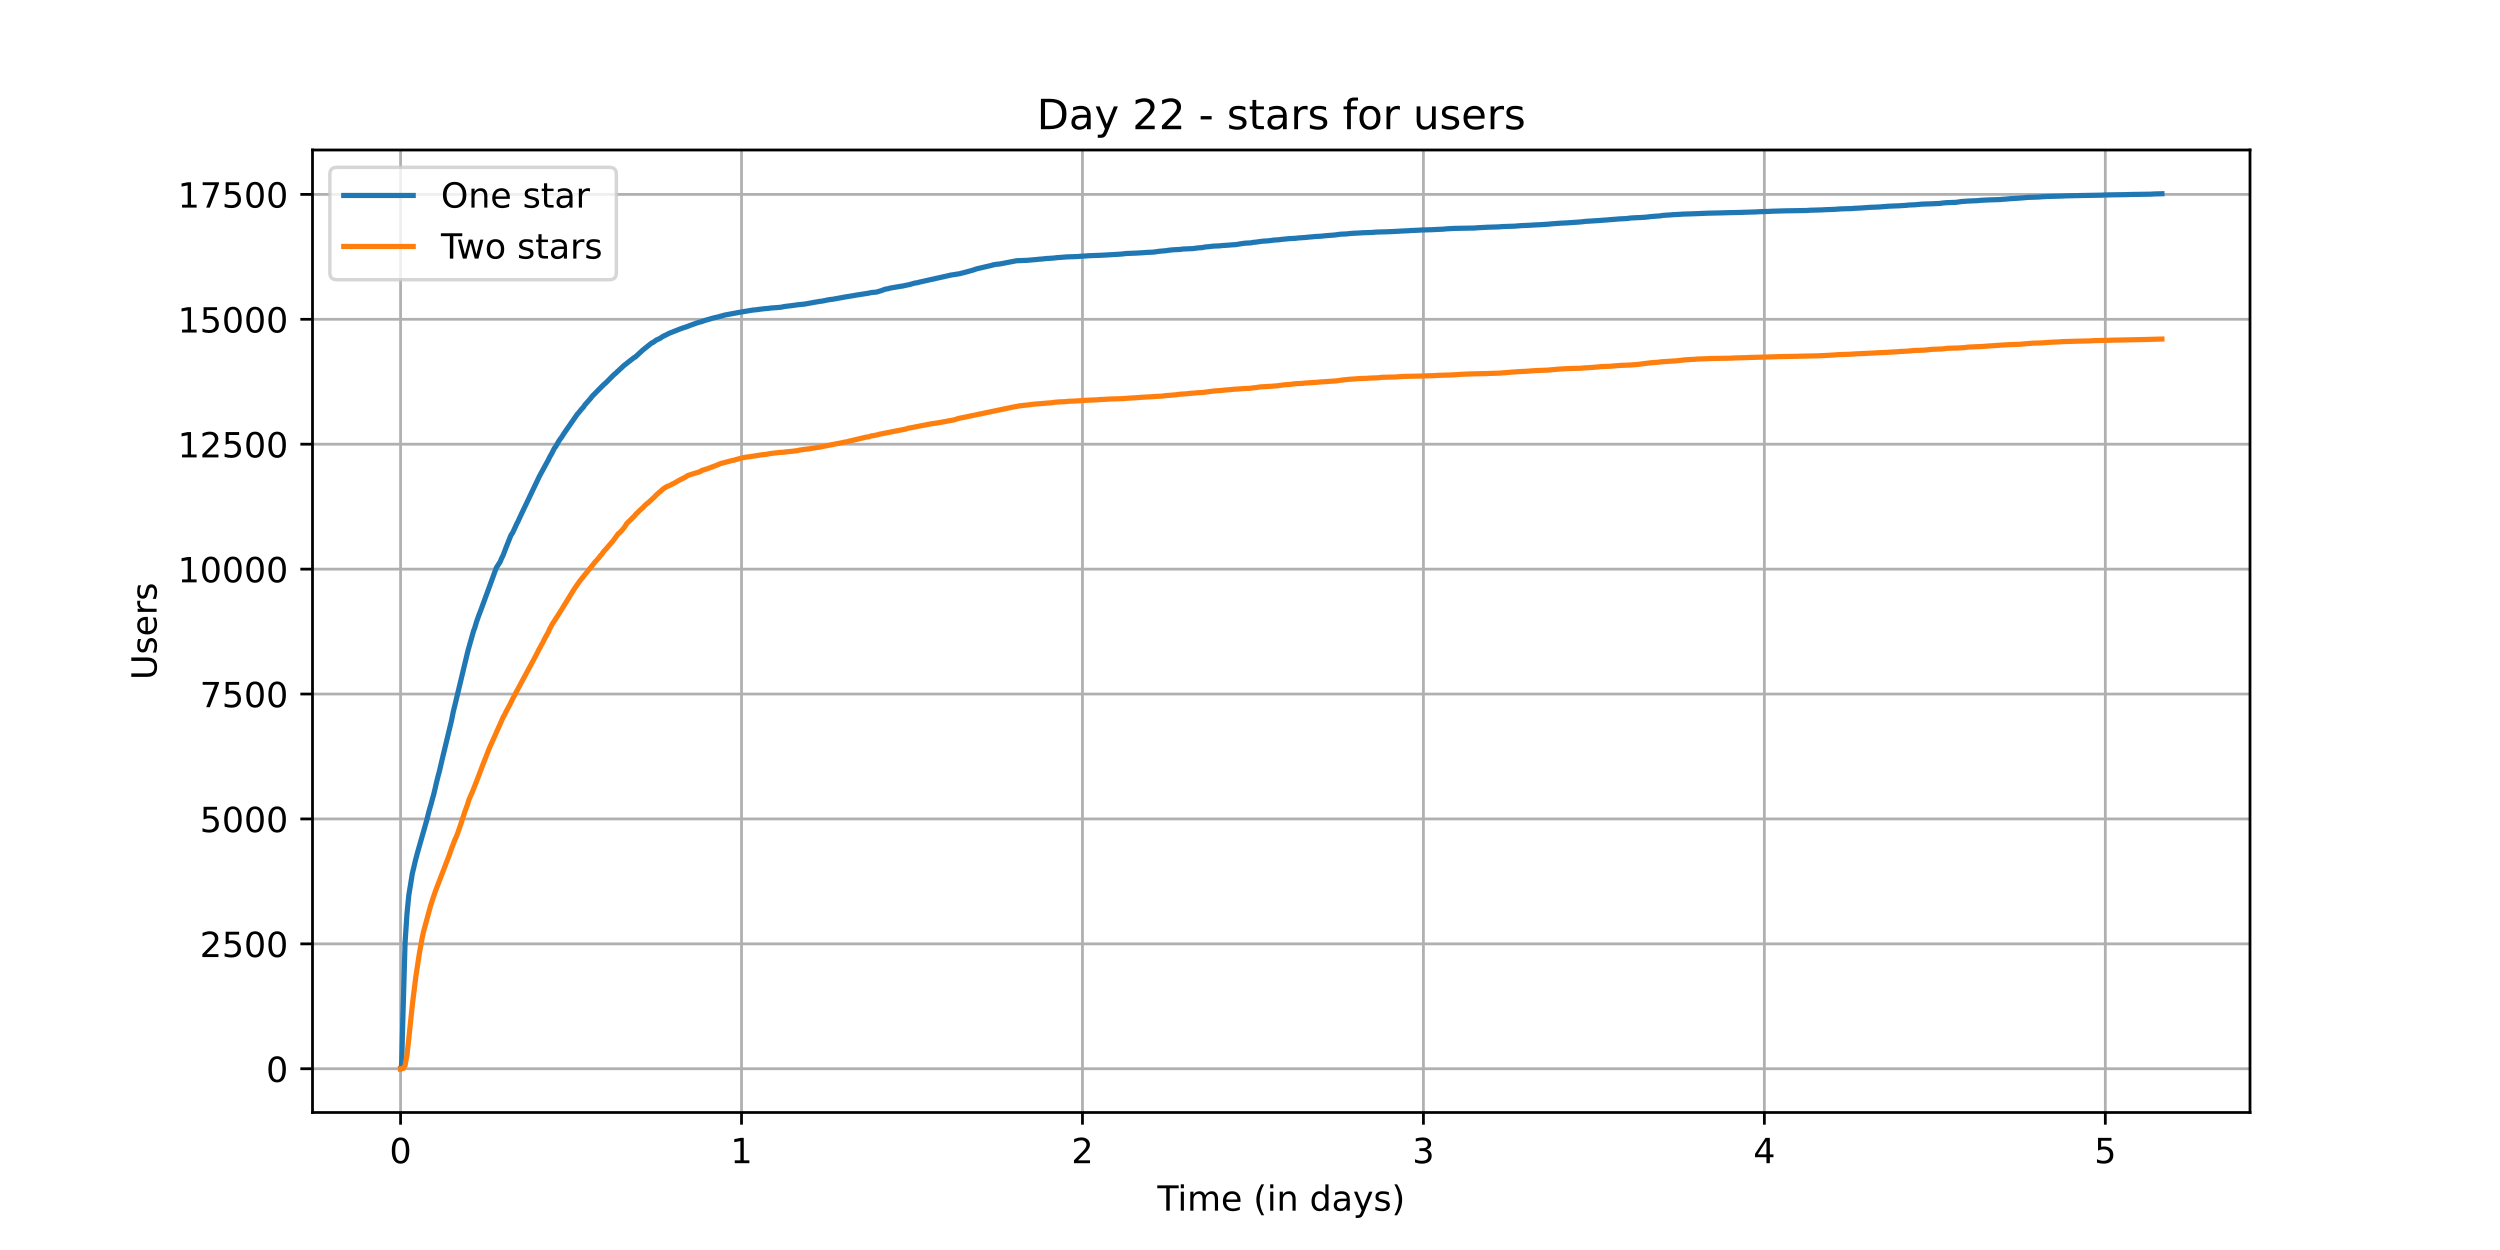 <?xml version="1.0" encoding="utf-8" standalone="no"?>
<!DOCTYPE svg PUBLIC "-//W3C//DTD SVG 1.1//EN"
  "http://www.w3.org/Graphics/SVG/1.1/DTD/svg11.dtd">
<!-- Created with matplotlib (https://matplotlib.org/) -->
<svg height="360pt" version="1.1" viewBox="0 0 720 360" width="720pt" xmlns="http://www.w3.org/2000/svg" xmlns:xlink="http://www.w3.org/1999/xlink">
 <defs>
  <style type="text/css">*{stroke-linecap:butt;stroke-linejoin:round;}</style>
 </defs>
 <g id="figure_1">
  <g id="patch_1">
   <path d="M 0 360 
L 720 360 
L 720 0 
L 0 0 
z
" style="fill:#ffffff;"/>
  </g>
  <g id="axes_1">
   <g id="patch_2">
    <path d="M 90 320.4 
L 648 320.4 
L 648 43.2 
L 90 43.2 
z
" style="fill:#ffffff;"/>
   </g>
   <g id="matplotlib.axis_1">
    <g id="xtick_1">
     <g id="line2d_1">
      <path clip-path="url(#pf4ec8cf7dc)" d="M 115.364 320.4 
L 115.364 43.2 
" style="fill:none;stroke:#b0b0b0;stroke-linecap:square;stroke-width:0.8;"/>
     </g>
     <g id="line2d_2">
      <defs>
       <path d="M 0 0 
L 0 3.5 
" id="mb7cb0202b4" style="stroke:#000000;stroke-width:0.8;"/>
      </defs>
      <g>
       <use style="stroke:#000000;stroke-width:0.8;" x="115.364" xlink:href="#mb7cb0202b4" y="320.4"/>
      </g>
     </g>
     <g id="text_1">
      <!-- 0 -->
      <g transform="translate(112.182 334.998)scale(0.1 -0.1)">
       <defs>
        <path d="M 31.781 66.406 
Q 24.172 66.406 20.328 58.906 
Q 16.5 51.422 16.5 36.375 
Q 16.5 21.391 20.328 13.891 
Q 24.172 6.391 31.781 6.391 
Q 39.453 6.391 43.281 13.891 
Q 47.125 21.391 47.125 36.375 
Q 47.125 51.422 43.281 58.906 
Q 39.453 66.406 31.781 66.406 
z
M 31.781 74.219 
Q 44.047 74.219 50.516 64.516 
Q 56.984 54.828 56.984 36.375 
Q 56.984 17.969 50.516 8.266 
Q 44.047 -1.422 31.781 -1.422 
Q 19.531 -1.422 13.062 8.266 
Q 6.594 17.969 6.594 36.375 
Q 6.594 54.828 13.062 64.516 
Q 19.531 74.219 31.781 74.219 
z
" id="DejaVuSans-48"/>
       </defs>
       <use xlink:href="#DejaVuSans-48"/>
      </g>
     </g>
    </g>
    <g id="xtick_2">
     <g id="line2d_3">
      <path clip-path="url(#pf4ec8cf7dc)" d="M 213.558 320.4 
L 213.558 43.2 
" style="fill:none;stroke:#b0b0b0;stroke-linecap:square;stroke-width:0.8;"/>
     </g>
     <g id="line2d_4">
      <g>
       <use style="stroke:#000000;stroke-width:0.8;" x="213.558" xlink:href="#mb7cb0202b4" y="320.4"/>
      </g>
     </g>
     <g id="text_2">
      <!-- 1 -->
      <g transform="translate(210.376 334.998)scale(0.1 -0.1)">
       <defs>
        <path d="M 12.406 8.297 
L 28.516 8.297 
L 28.516 63.922 
L 10.984 60.406 
L 10.984 69.391 
L 28.422 72.906 
L 38.281 72.906 
L 38.281 8.297 
L 54.391 8.297 
L 54.391 0 
L 12.406 0 
z
" id="DejaVuSans-49"/>
       </defs>
       <use xlink:href="#DejaVuSans-49"/>
      </g>
     </g>
    </g>
    <g id="xtick_3">
     <g id="line2d_5">
      <path clip-path="url(#pf4ec8cf7dc)" d="M 311.751 320.4 
L 311.751 43.2 
" style="fill:none;stroke:#b0b0b0;stroke-linecap:square;stroke-width:0.8;"/>
     </g>
     <g id="line2d_6">
      <g>
       <use style="stroke:#000000;stroke-width:0.8;" x="311.751" xlink:href="#mb7cb0202b4" y="320.4"/>
      </g>
     </g>
     <g id="text_3">
      <!-- 2 -->
      <g transform="translate(308.57 334.998)scale(0.1 -0.1)">
       <defs>
        <path d="M 19.188 8.297 
L 53.609 8.297 
L 53.609 0 
L 7.328 0 
L 7.328 8.297 
Q 12.938 14.109 22.625 23.891 
Q 32.328 33.688 34.812 36.531 
Q 39.547 41.844 41.422 45.531 
Q 43.312 49.219 43.312 52.781 
Q 43.312 58.594 39.234 62.25 
Q 35.156 65.922 28.609 65.922 
Q 23.969 65.922 18.812 64.312 
Q 13.672 62.703 7.812 59.422 
L 7.812 69.391 
Q 13.766 71.781 18.938 73 
Q 24.125 74.219 28.422 74.219 
Q 39.75 74.219 46.484 68.547 
Q 53.219 62.891 53.219 53.422 
Q 53.219 48.922 51.531 44.891 
Q 49.859 40.875 45.406 35.406 
Q 44.188 33.984 37.641 27.219 
Q 31.109 20.453 19.188 8.297 
z
" id="DejaVuSans-50"/>
       </defs>
       <use xlink:href="#DejaVuSans-50"/>
      </g>
     </g>
    </g>
    <g id="xtick_4">
     <g id="line2d_7">
      <path clip-path="url(#pf4ec8cf7dc)" d="M 409.945 320.4 
L 409.945 43.2 
" style="fill:none;stroke:#b0b0b0;stroke-linecap:square;stroke-width:0.8;"/>
     </g>
     <g id="line2d_8">
      <g>
       <use style="stroke:#000000;stroke-width:0.8;" x="409.945" xlink:href="#mb7cb0202b4" y="320.4"/>
      </g>
     </g>
     <g id="text_4">
      <!-- 3 -->
      <g transform="translate(406.764 334.998)scale(0.1 -0.1)">
       <defs>
        <path d="M 40.578 39.312 
Q 47.656 37.797 51.625 33 
Q 55.609 28.219 55.609 21.188 
Q 55.609 10.406 48.188 4.484 
Q 40.766 -1.422 27.094 -1.422 
Q 22.516 -1.422 17.656 -0.516 
Q 12.797 0.391 7.625 2.203 
L 7.625 11.719 
Q 11.719 9.328 16.594 8.109 
Q 21.484 6.891 26.812 6.891 
Q 36.078 6.891 40.938 10.547 
Q 45.797 14.203 45.797 21.188 
Q 45.797 27.641 41.281 31.266 
Q 36.766 34.906 28.719 34.906 
L 20.219 34.906 
L 20.219 43.016 
L 29.109 43.016 
Q 36.375 43.016 40.234 45.922 
Q 44.094 48.828 44.094 54.297 
Q 44.094 59.906 40.109 62.906 
Q 36.141 65.922 28.719 65.922 
Q 24.656 65.922 20.016 65.031 
Q 15.375 64.156 9.812 62.312 
L 9.812 71.094 
Q 15.438 72.656 20.344 73.438 
Q 25.25 74.219 29.594 74.219 
Q 40.828 74.219 47.359 69.109 
Q 53.906 64.016 53.906 55.328 
Q 53.906 49.266 50.438 45.094 
Q 46.969 40.922 40.578 39.312 
z
" id="DejaVuSans-51"/>
       </defs>
       <use xlink:href="#DejaVuSans-51"/>
      </g>
     </g>
    </g>
    <g id="xtick_5">
     <g id="line2d_9">
      <path clip-path="url(#pf4ec8cf7dc)" d="M 508.139 320.4 
L 508.139 43.2 
" style="fill:none;stroke:#b0b0b0;stroke-linecap:square;stroke-width:0.8;"/>
     </g>
     <g id="line2d_10">
      <g>
       <use style="stroke:#000000;stroke-width:0.8;" x="508.139" xlink:href="#mb7cb0202b4" y="320.4"/>
      </g>
     </g>
     <g id="text_5">
      <!-- 4 -->
      <g transform="translate(504.958 334.998)scale(0.1 -0.1)">
       <defs>
        <path d="M 37.797 64.312 
L 12.891 25.391 
L 37.797 25.391 
z
M 35.203 72.906 
L 47.609 72.906 
L 47.609 25.391 
L 58.016 25.391 
L 58.016 17.188 
L 47.609 17.188 
L 47.609 0 
L 37.797 0 
L 37.797 17.188 
L 4.891 17.188 
L 4.891 26.703 
z
" id="DejaVuSans-52"/>
       </defs>
       <use xlink:href="#DejaVuSans-52"/>
      </g>
     </g>
    </g>
    <g id="xtick_6">
     <g id="line2d_11">
      <path clip-path="url(#pf4ec8cf7dc)" d="M 606.333 320.4 
L 606.333 43.2 
" style="fill:none;stroke:#b0b0b0;stroke-linecap:square;stroke-width:0.8;"/>
     </g>
     <g id="line2d_12">
      <g>
       <use style="stroke:#000000;stroke-width:0.8;" x="606.333" xlink:href="#mb7cb0202b4" y="320.4"/>
      </g>
     </g>
     <g id="text_6">
      <!-- 5 -->
      <g transform="translate(603.152 334.998)scale(0.1 -0.1)">
       <defs>
        <path d="M 10.797 72.906 
L 49.516 72.906 
L 49.516 64.594 
L 19.828 64.594 
L 19.828 46.734 
Q 21.969 47.469 24.109 47.828 
Q 26.266 48.188 28.422 48.188 
Q 40.625 48.188 47.75 41.5 
Q 54.891 34.812 54.891 23.391 
Q 54.891 11.625 47.562 5.094 
Q 40.234 -1.422 26.906 -1.422 
Q 22.312 -1.422 17.547 -0.641 
Q 12.797 0.141 7.719 1.703 
L 7.719 11.625 
Q 12.109 9.234 16.797 8.062 
Q 21.484 6.891 26.703 6.891 
Q 35.156 6.891 40.078 11.328 
Q 45.016 15.766 45.016 23.391 
Q 45.016 31 40.078 35.438 
Q 35.156 39.891 26.703 39.891 
Q 22.75 39.891 18.812 39.016 
Q 14.891 38.141 10.797 36.281 
z
" id="DejaVuSans-53"/>
       </defs>
       <use xlink:href="#DejaVuSans-53"/>
      </g>
     </g>
    </g>
    <g id="text_7">
     <!-- Time (in days) -->
     <g transform="translate(333.327 348.677)scale(0.1 -0.1)">
      <defs>
       <path d="M -0.297 72.906 
L 61.375 72.906 
L 61.375 64.594 
L 35.5 64.594 
L 35.5 0 
L 25.594 0 
L 25.594 64.594 
L -0.297 64.594 
z
" id="DejaVuSans-84"/>
       <path d="M 9.422 54.688 
L 18.406 54.688 
L 18.406 0 
L 9.422 0 
z
M 9.422 75.984 
L 18.406 75.984 
L 18.406 64.594 
L 9.422 64.594 
z
" id="DejaVuSans-105"/>
       <path d="M 52 44.188 
Q 55.375 50.25 60.062 53.125 
Q 64.75 56 71.094 56 
Q 79.641 56 84.281 50.016 
Q 88.922 44.047 88.922 33.016 
L 88.922 0 
L 79.891 0 
L 79.891 32.719 
Q 79.891 40.578 77.094 44.375 
Q 74.312 48.188 68.609 48.188 
Q 61.625 48.188 57.562 43.547 
Q 53.516 38.922 53.516 30.906 
L 53.516 0 
L 44.484 0 
L 44.484 32.719 
Q 44.484 40.625 41.703 44.406 
Q 38.922 48.188 33.109 48.188 
Q 26.219 48.188 22.156 43.531 
Q 18.109 38.875 18.109 30.906 
L 18.109 0 
L 9.078 0 
L 9.078 54.688 
L 18.109 54.688 
L 18.109 46.188 
Q 21.188 51.219 25.484 53.609 
Q 29.781 56 35.688 56 
Q 41.656 56 45.828 52.969 
Q 50 49.953 52 44.188 
z
" id="DejaVuSans-109"/>
       <path d="M 56.203 29.594 
L 56.203 25.203 
L 14.891 25.203 
Q 15.484 15.922 20.484 11.062 
Q 25.484 6.203 34.422 6.203 
Q 39.594 6.203 44.453 7.469 
Q 49.312 8.734 54.109 11.281 
L 54.109 2.781 
Q 49.266 0.734 44.188 -0.344 
Q 39.109 -1.422 33.891 -1.422 
Q 20.797 -1.422 13.156 6.188 
Q 5.516 13.812 5.516 26.812 
Q 5.516 40.234 12.766 48.109 
Q 20.016 56 32.328 56 
Q 43.359 56 49.781 48.891 
Q 56.203 41.797 56.203 29.594 
z
M 47.219 32.234 
Q 47.125 39.594 43.094 43.984 
Q 39.062 48.391 32.422 48.391 
Q 24.906 48.391 20.391 44.141 
Q 15.875 39.891 15.188 32.172 
z
" id="DejaVuSans-101"/>
       <path id="DejaVuSans-32"/>
       <path d="M 31 75.875 
Q 24.469 64.656 21.281 53.656 
Q 18.109 42.672 18.109 31.391 
Q 18.109 20.125 21.312 9.062 
Q 24.516 -2 31 -13.188 
L 23.188 -13.188 
Q 15.875 -1.703 12.234 9.375 
Q 8.594 20.453 8.594 31.391 
Q 8.594 42.281 12.203 53.312 
Q 15.828 64.359 23.188 75.875 
z
" id="DejaVuSans-40"/>
       <path d="M 54.891 33.016 
L 54.891 0 
L 45.906 0 
L 45.906 32.719 
Q 45.906 40.484 42.875 44.328 
Q 39.844 48.188 33.797 48.188 
Q 26.516 48.188 22.312 43.547 
Q 18.109 38.922 18.109 30.906 
L 18.109 0 
L 9.078 0 
L 9.078 54.688 
L 18.109 54.688 
L 18.109 46.188 
Q 21.344 51.125 25.703 53.562 
Q 30.078 56 35.797 56 
Q 45.219 56 50.047 50.172 
Q 54.891 44.344 54.891 33.016 
z
" id="DejaVuSans-110"/>
       <path d="M 45.406 46.391 
L 45.406 75.984 
L 54.391 75.984 
L 54.391 0 
L 45.406 0 
L 45.406 8.203 
Q 42.578 3.328 38.25 0.953 
Q 33.938 -1.422 27.875 -1.422 
Q 17.969 -1.422 11.734 6.484 
Q 5.516 14.406 5.516 27.297 
Q 5.516 40.188 11.734 48.094 
Q 17.969 56 27.875 56 
Q 33.938 56 38.25 53.625 
Q 42.578 51.266 45.406 46.391 
z
M 14.797 27.297 
Q 14.797 17.391 18.875 11.75 
Q 22.953 6.109 30.078 6.109 
Q 37.203 6.109 41.297 11.75 
Q 45.406 17.391 45.406 27.297 
Q 45.406 37.203 41.297 42.844 
Q 37.203 48.484 30.078 48.484 
Q 22.953 48.484 18.875 42.844 
Q 14.797 37.203 14.797 27.297 
z
" id="DejaVuSans-100"/>
       <path d="M 34.281 27.484 
Q 23.391 27.484 19.188 25 
Q 14.984 22.516 14.984 16.5 
Q 14.984 11.719 18.141 8.906 
Q 21.297 6.109 26.703 6.109 
Q 34.188 6.109 38.703 11.406 
Q 43.219 16.703 43.219 25.484 
L 43.219 27.484 
z
M 52.203 31.203 
L 52.203 0 
L 43.219 0 
L 43.219 8.297 
Q 40.141 3.328 35.547 0.953 
Q 30.953 -1.422 24.312 -1.422 
Q 15.922 -1.422 10.953 3.297 
Q 6 8.016 6 15.922 
Q 6 25.141 12.172 29.828 
Q 18.359 34.516 30.609 34.516 
L 43.219 34.516 
L 43.219 35.406 
Q 43.219 41.609 39.141 45 
Q 35.062 48.391 27.688 48.391 
Q 23 48.391 18.547 47.266 
Q 14.109 46.141 10.016 43.891 
L 10.016 52.203 
Q 14.938 54.109 19.578 55.047 
Q 24.219 56 28.609 56 
Q 40.484 56 46.344 49.844 
Q 52.203 43.703 52.203 31.203 
z
" id="DejaVuSans-97"/>
       <path d="M 32.172 -5.078 
Q 28.375 -14.844 24.75 -17.812 
Q 21.141 -20.797 15.094 -20.797 
L 7.906 -20.797 
L 7.906 -13.281 
L 13.188 -13.281 
Q 16.891 -13.281 18.938 -11.516 
Q 21 -9.766 23.484 -3.219 
L 25.094 0.875 
L 2.984 54.688 
L 12.5 54.688 
L 29.594 11.922 
L 46.688 54.688 
L 56.203 54.688 
z
" id="DejaVuSans-121"/>
       <path d="M 44.281 53.078 
L 44.281 44.578 
Q 40.484 46.531 36.375 47.5 
Q 32.281 48.484 27.875 48.484 
Q 21.188 48.484 17.844 46.438 
Q 14.5 44.391 14.5 40.281 
Q 14.5 37.156 16.891 35.375 
Q 19.281 33.594 26.516 31.984 
L 29.594 31.297 
Q 39.156 29.25 43.188 25.516 
Q 47.219 21.781 47.219 15.094 
Q 47.219 7.469 41.188 3.016 
Q 35.156 -1.422 24.609 -1.422 
Q 20.219 -1.422 15.453 -0.562 
Q 10.688 0.297 5.422 2 
L 5.422 11.281 
Q 10.406 8.688 15.234 7.391 
Q 20.062 6.109 24.812 6.109 
Q 31.156 6.109 34.562 8.281 
Q 37.984 10.453 37.984 14.406 
Q 37.984 18.062 35.516 20.016 
Q 33.062 21.969 24.703 23.781 
L 21.578 24.516 
Q 13.234 26.266 9.516 29.906 
Q 5.812 33.547 5.812 39.891 
Q 5.812 47.609 11.281 51.797 
Q 16.75 56 26.812 56 
Q 31.781 56 36.172 55.266 
Q 40.578 54.547 44.281 53.078 
z
" id="DejaVuSans-115"/>
       <path d="M 8.016 75.875 
L 15.828 75.875 
Q 23.141 64.359 26.781 53.312 
Q 30.422 42.281 30.422 31.391 
Q 30.422 20.453 26.781 9.375 
Q 23.141 -1.703 15.828 -13.188 
L 8.016 -13.188 
Q 14.5 -2 17.703 9.062 
Q 20.906 20.125 20.906 31.391 
Q 20.906 42.672 17.703 53.656 
Q 14.5 64.656 8.016 75.875 
z
" id="DejaVuSans-41"/>
      </defs>
      <use xlink:href="#DejaVuSans-84"/>
      <use x="57.959" xlink:href="#DejaVuSans-105"/>
      <use x="85.742" xlink:href="#DejaVuSans-109"/>
      <use x="183.154" xlink:href="#DejaVuSans-101"/>
      <use x="244.678" xlink:href="#DejaVuSans-32"/>
      <use x="276.465" xlink:href="#DejaVuSans-40"/>
      <use x="315.479" xlink:href="#DejaVuSans-105"/>
      <use x="343.262" xlink:href="#DejaVuSans-110"/>
      <use x="406.641" xlink:href="#DejaVuSans-32"/>
      <use x="438.428" xlink:href="#DejaVuSans-100"/>
      <use x="501.904" xlink:href="#DejaVuSans-97"/>
      <use x="563.184" xlink:href="#DejaVuSans-121"/>
      <use x="622.363" xlink:href="#DejaVuSans-115"/>
      <use x="674.463" xlink:href="#DejaVuSans-41"/>
     </g>
    </g>
   </g>
   <g id="matplotlib.axis_2">
    <g id="ytick_1">
     <g id="line2d_13">
      <path clip-path="url(#pf4ec8cf7dc)" d="M 90 307.8 
L 648 307.8 
" style="fill:none;stroke:#b0b0b0;stroke-linecap:square;stroke-width:0.8;"/>
     </g>
     <g id="line2d_14">
      <defs>
       <path d="M 0 0 
L -3.5 0 
" id="m2c7a27f301" style="stroke:#000000;stroke-width:0.8;"/>
      </defs>
      <g>
       <use style="stroke:#000000;stroke-width:0.8;" x="90" xlink:href="#m2c7a27f301" y="307.8"/>
      </g>
     </g>
     <g id="text_8">
      <!-- 0 -->
      <g transform="translate(76.638 311.599)scale(0.1 -0.1)">
       <use xlink:href="#DejaVuSans-48"/>
      </g>
     </g>
    </g>
    <g id="ytick_2">
     <g id="line2d_15">
      <path clip-path="url(#pf4ec8cf7dc)" d="M 90 271.827 
L 648 271.827 
" style="fill:none;stroke:#b0b0b0;stroke-linecap:square;stroke-width:0.8;"/>
     </g>
     <g id="line2d_16">
      <g>
       <use style="stroke:#000000;stroke-width:0.8;" x="90" xlink:href="#m2c7a27f301" y="271.827"/>
      </g>
     </g>
     <g id="text_9">
      <!-- 2500 -->
      <g transform="translate(57.55 275.626)scale(0.1 -0.1)">
       <use xlink:href="#DejaVuSans-50"/>
       <use x="63.623" xlink:href="#DejaVuSans-53"/>
       <use x="127.246" xlink:href="#DejaVuSans-48"/>
       <use x="190.869" xlink:href="#DejaVuSans-48"/>
      </g>
     </g>
    </g>
    <g id="ytick_3">
     <g id="line2d_17">
      <path clip-path="url(#pf4ec8cf7dc)" d="M 90 235.853 
L 648 235.853 
" style="fill:none;stroke:#b0b0b0;stroke-linecap:square;stroke-width:0.8;"/>
     </g>
     <g id="line2d_18">
      <g>
       <use style="stroke:#000000;stroke-width:0.8;" x="90" xlink:href="#m2c7a27f301" y="235.853"/>
      </g>
     </g>
     <g id="text_10">
      <!-- 5000 -->
      <g transform="translate(57.55 239.653)scale(0.1 -0.1)">
       <use xlink:href="#DejaVuSans-53"/>
       <use x="63.623" xlink:href="#DejaVuSans-48"/>
       <use x="127.246" xlink:href="#DejaVuSans-48"/>
       <use x="190.869" xlink:href="#DejaVuSans-48"/>
      </g>
     </g>
    </g>
    <g id="ytick_4">
     <g id="line2d_19">
      <path clip-path="url(#pf4ec8cf7dc)" d="M 90 199.88 
L 648 199.88 
" style="fill:none;stroke:#b0b0b0;stroke-linecap:square;stroke-width:0.8;"/>
     </g>
     <g id="line2d_20">
      <g>
       <use style="stroke:#000000;stroke-width:0.8;" x="90" xlink:href="#m2c7a27f301" y="199.88"/>
      </g>
     </g>
     <g id="text_11">
      <!-- 7500 -->
      <g transform="translate(57.55 203.679)scale(0.1 -0.1)">
       <defs>
        <path d="M 8.203 72.906 
L 55.078 72.906 
L 55.078 68.703 
L 28.609 0 
L 18.312 0 
L 43.219 64.594 
L 8.203 64.594 
z
" id="DejaVuSans-55"/>
       </defs>
       <use xlink:href="#DejaVuSans-55"/>
       <use x="63.623" xlink:href="#DejaVuSans-53"/>
       <use x="127.246" xlink:href="#DejaVuSans-48"/>
       <use x="190.869" xlink:href="#DejaVuSans-48"/>
      </g>
     </g>
    </g>
    <g id="ytick_5">
     <g id="line2d_21">
      <path clip-path="url(#pf4ec8cf7dc)" d="M 90 163.907 
L 648 163.907 
" style="fill:none;stroke:#b0b0b0;stroke-linecap:square;stroke-width:0.8;"/>
     </g>
     <g id="line2d_22">
      <g>
       <use style="stroke:#000000;stroke-width:0.8;" x="90" xlink:href="#m2c7a27f301" y="163.907"/>
      </g>
     </g>
     <g id="text_12">
      <!-- 10000 -->
      <g transform="translate(51.188 167.706)scale(0.1 -0.1)">
       <use xlink:href="#DejaVuSans-49"/>
       <use x="63.623" xlink:href="#DejaVuSans-48"/>
       <use x="127.246" xlink:href="#DejaVuSans-48"/>
       <use x="190.869" xlink:href="#DejaVuSans-48"/>
       <use x="254.492" xlink:href="#DejaVuSans-48"/>
      </g>
     </g>
    </g>
    <g id="ytick_6">
     <g id="line2d_23">
      <path clip-path="url(#pf4ec8cf7dc)" d="M 90 127.934 
L 648 127.934 
" style="fill:none;stroke:#b0b0b0;stroke-linecap:square;stroke-width:0.8;"/>
     </g>
     <g id="line2d_24">
      <g>
       <use style="stroke:#000000;stroke-width:0.8;" x="90" xlink:href="#m2c7a27f301" y="127.934"/>
      </g>
     </g>
     <g id="text_13">
      <!-- 12500 -->
      <g transform="translate(51.188 131.733)scale(0.1 -0.1)">
       <use xlink:href="#DejaVuSans-49"/>
       <use x="63.623" xlink:href="#DejaVuSans-50"/>
       <use x="127.246" xlink:href="#DejaVuSans-53"/>
       <use x="190.869" xlink:href="#DejaVuSans-48"/>
       <use x="254.492" xlink:href="#DejaVuSans-48"/>
      </g>
     </g>
    </g>
    <g id="ytick_7">
     <g id="line2d_25">
      <path clip-path="url(#pf4ec8cf7dc)" d="M 90 91.96 
L 648 91.96 
" style="fill:none;stroke:#b0b0b0;stroke-linecap:square;stroke-width:0.8;"/>
     </g>
     <g id="line2d_26">
      <g>
       <use style="stroke:#000000;stroke-width:0.8;" x="90" xlink:href="#m2c7a27f301" y="91.96"/>
      </g>
     </g>
     <g id="text_14">
      <!-- 15000 -->
      <g transform="translate(51.188 95.76)scale(0.1 -0.1)">
       <use xlink:href="#DejaVuSans-49"/>
       <use x="63.623" xlink:href="#DejaVuSans-53"/>
       <use x="127.246" xlink:href="#DejaVuSans-48"/>
       <use x="190.869" xlink:href="#DejaVuSans-48"/>
       <use x="254.492" xlink:href="#DejaVuSans-48"/>
      </g>
     </g>
    </g>
    <g id="ytick_8">
     <g id="line2d_27">
      <path clip-path="url(#pf4ec8cf7dc)" d="M 90 55.987 
L 648 55.987 
" style="fill:none;stroke:#b0b0b0;stroke-linecap:square;stroke-width:0.8;"/>
     </g>
     <g id="line2d_28">
      <g>
       <use style="stroke:#000000;stroke-width:0.8;" x="90" xlink:href="#m2c7a27f301" y="55.987"/>
      </g>
     </g>
     <g id="text_15">
      <!-- 17500 -->
      <g transform="translate(51.188 59.786)scale(0.1 -0.1)">
       <use xlink:href="#DejaVuSans-49"/>
       <use x="63.623" xlink:href="#DejaVuSans-55"/>
       <use x="127.246" xlink:href="#DejaVuSans-53"/>
       <use x="190.869" xlink:href="#DejaVuSans-48"/>
       <use x="254.492" xlink:href="#DejaVuSans-48"/>
      </g>
     </g>
    </g>
    <g id="text_16">
     <!-- Users -->
     <g transform="translate(45.108 195.801)rotate(-90)scale(0.1 -0.1)">
      <defs>
       <path d="M 8.688 72.906 
L 18.609 72.906 
L 18.609 28.609 
Q 18.609 16.891 22.844 11.734 
Q 27.094 6.594 36.625 6.594 
Q 46.094 6.594 50.344 11.734 
Q 54.594 16.891 54.594 28.609 
L 54.594 72.906 
L 64.5 72.906 
L 64.5 27.391 
Q 64.5 13.141 57.438 5.859 
Q 50.391 -1.422 36.625 -1.422 
Q 22.797 -1.422 15.734 5.859 
Q 8.688 13.141 8.688 27.391 
z
" id="DejaVuSans-85"/>
       <path d="M 41.109 46.297 
Q 39.594 47.172 37.812 47.578 
Q 36.031 48 33.891 48 
Q 26.266 48 22.188 43.047 
Q 18.109 38.094 18.109 28.812 
L 18.109 0 
L 9.078 0 
L 9.078 54.688 
L 18.109 54.688 
L 18.109 46.188 
Q 20.953 51.172 25.484 53.578 
Q 30.031 56 36.531 56 
Q 37.453 56 38.578 55.875 
Q 39.703 55.766 41.062 55.516 
z
" id="DejaVuSans-114"/>
      </defs>
      <use xlink:href="#DejaVuSans-85"/>
      <use x="73.193" xlink:href="#DejaVuSans-115"/>
      <use x="125.293" xlink:href="#DejaVuSans-101"/>
      <use x="186.816" xlink:href="#DejaVuSans-114"/>
      <use x="227.93" xlink:href="#DejaVuSans-115"/>
     </g>
    </g>
   </g>
   <g id="line2d_29">
    <path clip-path="url(#pf4ec8cf7dc)" d="M 115.364 307.8 
L 115.506 307.8 
L 115.573 307.627 
L 115.708 305.368 
L 115.978 294.878 
L 116.655 271.611 
L 117.195 263.38 
L 117.736 257.812 
L 118.749 251.595 
L 119.763 247.336 
L 120.034 246.372 
L 120.169 245.796 
L 122.94 236.098 
L 123.277 234.702 
L 123.615 233.393 
L 124.156 231.551 
L 124.628 229.738 
L 124.832 229.119 
L 125.372 226.86 
L 125.642 225.623 
L 126.25 223.191 
L 126.521 222.241 
L 127.399 218.471 
L 130.035 207.521 
L 130.576 204.83 
L 130.913 203.506 
L 134.427 188.844 
L 134.832 187.189 
L 136.387 181.706 
L 136.724 180.829 
L 137.332 178.785 
L 137.467 178.454 
L 137.94 177.116 
L 138.414 175.893 
L 142.941 163.518 
L 143.482 162.669 
L 143.888 162.051 
L 143.955 162.008 
L 144.496 160.712 
L 144.9 159.921 
L 145.508 158.295 
L 145.914 157.245 
L 147.13 154.208 
L 147.536 153.561 
L 147.671 153.374 
L 148.955 150.568 
L 149.091 150.395 
L 149.901 148.597 
L 155.374 137.114 
L 157.537 133.143 
L 157.808 132.668 
L 158.347 131.56 
L 158.957 130.509 
L 159.632 129.142 
L 160.037 128.61 
L 160.645 127.559 
L 160.916 127.07 
L 161.389 126.38 
L 161.794 125.833 
L 162.471 124.754 
L 166.323 119.199 
L 166.526 119.012 
L 166.796 118.681 
L 167.539 117.76 
L 168.013 117.271 
L 168.419 116.638 
L 170.176 114.638 
L 170.514 114.163 
L 173.488 111.141 
L 173.555 111.141 
L 173.894 110.724 
L 174.366 110.35 
L 174.57 110.163 
L 176.868 107.846 
L 177.409 107.429 
L 177.746 107.069 
L 178.017 106.839 
L 179.234 105.702 
L 179.572 105.371 
L 179.775 105.199 
L 180.181 104.911 
L 180.924 104.306 
L 181.194 104.091 
L 181.33 103.99 
L 182.681 102.939 
L 182.884 102.882 
L 185.251 100.709 
L 185.588 100.45 
L 187.752 98.723 
L 188.023 98.666 
L 189.036 97.932 
L 190.252 97.356 
L 190.523 97.14 
L 190.997 96.853 
L 191.266 96.723 
L 192.822 95.946 
L 196.134 94.637 
L 196.945 94.363 
L 198.161 93.96 
L 198.634 93.759 
L 200.189 93.198 
L 200.459 93.097 
L 201.339 92.809 
L 201.879 92.68 
L 202.218 92.593 
L 202.42 92.464 
L 202.826 92.363 
L 203.299 92.191 
L 203.704 92.09 
L 204.786 91.773 
L 205.191 91.644 
L 205.596 91.557 
L 205.935 91.457 
L 206.475 91.356 
L 208.3 90.867 
L 208.569 90.766 
L 212.894 89.96 
L 213.3 89.888 
L 213.57 89.845 
L 214.178 89.744 
L 216.814 89.298 
L 217.759 89.212 
L 218.165 89.154 
L 218.908 89.054 
L 220.124 88.91 
L 221.341 88.809 
L 221.814 88.723 
L 223.166 88.622 
L 223.842 88.579 
L 224.923 88.478 
L 225.328 88.406 
L 225.733 88.305 
L 227.152 88.118 
L 227.964 88.032 
L 228.368 87.96 
L 229.112 87.874 
L 229.382 87.816 
L 230.531 87.687 
L 231.68 87.586 
L 234.991 86.982 
L 235.532 86.91 
L 235.869 86.823 
L 236.748 86.723 
L 237.222 86.622 
L 237.695 86.55 
L 237.965 86.449 
L 238.505 86.377 
L 238.844 86.291 
L 239.789 86.19 
L 243.575 85.5 
L 244.187 85.399 
L 246.064 85.097 
L 246.537 84.996 
L 247.212 84.895 
L 249.239 84.579 
L 249.914 84.478 
L 250.455 84.363 
L 250.861 84.276 
L 251.199 84.233 
L 252.348 84.133 
L 253.158 83.902 
L 254.103 83.615 
L 254.307 83.514 
L 254.982 83.269 
L 255.388 83.212 
L 255.929 83.125 
L 256.131 83.025 
L 256.604 82.924 
L 259.239 82.478 
L 259.983 82.377 
L 260.591 82.233 
L 260.996 82.147 
L 261.469 82.046 
L 261.942 81.945 
L 263.226 81.586 
L 263.564 81.499 
L 264.307 81.413 
L 264.713 81.269 
L 273.297 79.355 
L 273.566 79.269 
L 275.662 78.938 
L 276.338 78.837 
L 278.771 78.204 
L 279.516 77.988 
L 279.921 77.888 
L 281.273 77.427 
L 285.736 76.391 
L 285.938 76.29 
L 286.479 76.204 
L 286.952 76.118 
L 287.967 76.017 
L 292.766 75.096 
L 295.201 74.995 
L 295.74 74.981 
L 296.891 74.88 
L 297.701 74.808 
L 298.716 74.722 
L 299.12 74.664 
L 299.797 74.621 
L 300.81 74.52 
L 301.216 74.463 
L 302.839 74.362 
L 303.582 74.305 
L 304.394 74.204 
L 305.07 74.161 
L 306.354 74.06 
L 307.165 73.988 
L 310.273 73.887 
L 311.22 73.801 
L 312.975 73.7 
L 313.314 73.657 
L 315.95 73.556 
L 316.491 73.542 
L 318.517 73.441 
L 319.193 73.398 
L 320.882 73.297 
L 321.49 73.269 
L 323.045 73.168 
L 324.329 73.01 
L 326.829 72.909 
L 327.437 72.88 
L 329.262 72.779 
L 330.073 72.707 
L 332.235 72.607 
L 333.925 72.362 
L 335.074 72.261 
L 335.817 72.204 
L 336.357 72.103 
L 337.574 71.959 
L 339.398 71.858 
L 339.939 71.844 
L 340.412 71.743 
L 341.088 71.7 
L 343.52 71.599 
L 345.007 71.398 
L 346.358 71.297 
L 346.967 71.139 
L 348.183 71.038 
L 349.332 70.894 
L 351.494 70.794 
L 351.9 70.722 
L 353.588 70.621 
L 354.535 70.535 
L 355.954 70.448 
L 356.359 70.376 
L 356.9 70.276 
L 358.522 70.031 
L 360.279 69.945 
L 360.82 69.815 
L 361.833 69.714 
L 363.523 69.47 
L 365.144 69.369 
L 366.226 69.24 
L 366.834 69.139 
L 367.442 69.11 
L 368.66 69.024 
L 368.929 68.952 
L 370.079 68.851 
L 371.093 68.736 
L 372.85 68.65 
L 373.189 68.621 
L 374.202 68.506 
L 375.824 68.405 
L 376.906 68.29 
L 378.122 68.189 
L 378.528 68.132 
L 380.421 68.031 
L 381.435 67.916 
L 382.584 67.815 
L 383.26 67.772 
L 384.477 67.671 
L 385.965 67.455 
L 388.06 67.355 
L 388.465 67.283 
L 389.75 67.182 
L 390.358 67.153 
L 392.048 67.067 
L 392.386 67.038 
L 395.361 66.937 
L 395.766 66.88 
L 396.443 66.837 
L 399.957 66.736 
L 400.565 66.707 
L 402.66 66.606 
L 403.404 66.549 
L 405.769 66.448 
L 406.106 66.405 
L 408.538 66.304 
L 409.282 66.247 
L 412.66 66.146 
L 413.337 66.103 
L 415.635 66.002 
L 416.58 65.901 
L 418.54 65.801 
L 419.149 65.772 
L 424.69 65.671 
L 425.636 65.585 
L 427.663 65.484 
L 428.34 65.441 
L 431.72 65.34 
L 432.598 65.254 
L 435.707 65.153 
L 436.315 65.124 
L 437.599 65.024 
L 438.342 64.966 
L 440.842 64.865 
L 441.586 64.808 
L 443.747 64.707 
L 444.491 64.649 
L 446.113 64.549 
L 446.383 64.506 
L 447.261 64.434 
L 448.681 64.333 
L 449.424 64.275 
L 451.519 64.175 
L 452.262 64.117 
L 453.817 64.016 
L 454.492 63.973 
L 455.641 63.872 
L 456.722 63.743 
L 458.479 63.642 
L 459.155 63.599 
L 460.708 63.498 
L 461.587 63.426 
L 463.075 63.326 
L 463.953 63.239 
L 465.304 63.139 
L 466.251 63.052 
L 468.346 62.951 
L 469.697 62.779 
L 471.658 62.678 
L 472.199 62.664 
L 473.823 62.563 
L 474.768 62.462 
L 475.58 62.362 
L 476.323 62.304 
L 477.607 62.203 
L 478.283 62.16 
L 478.689 62.059 
L 479.568 61.987 
L 481.189 61.887 
L 482.001 61.815 
L 484.028 61.714 
L 484.773 61.656 
L 488.154 61.556 
L 488.762 61.527 
L 491.194 61.426 
L 491.803 61.397 
L 496.398 61.297 
L 497.006 61.268 
L 501.871 61.167 
L 502.209 61.138 
L 505.723 61.038 
L 506.466 60.98 
L 509.575 60.879 
L 510.251 60.836 
L 513.697 60.736 
L 514.238 60.721 
L 520.454 60.62 
L 521.265 60.548 
L 524.712 60.448 
L 525.388 60.405 
L 528.024 60.304 
L 528.632 60.275 
L 529.915 60.174 
L 530.524 60.146 
L 533.632 60.059 
L 533.903 60.002 
L 535.998 59.901 
L 536.742 59.843 
L 538.228 59.743 
L 538.903 59.7 
L 541.404 59.599 
L 542.35 59.512 
L 543.633 59.412 
L 544.31 59.369 
L 546.945 59.268 
L 547.621 59.225 
L 549.175 59.124 
L 549.581 59.052 
L 551.675 58.966 
L 552.014 58.922 
L 553.028 58.836 
L 553.365 58.793 
L 556.475 58.692 
L 557.083 58.663 
L 558.908 58.577 
L 559.179 58.505 
L 560.057 58.419 
L 560.396 58.376 
L 563.301 58.275 
L 563.706 58.217 
L 564.314 58.131 
L 564.788 58.045 
L 566.276 57.944 
L 566.951 57.901 
L 569.384 57.8 
L 570.331 57.699 
L 572.29 57.599 
L 572.898 57.57 
L 576.075 57.469 
L 576.412 57.426 
L 577.629 57.34 
L 577.967 57.311 
L 579.116 57.21 
L 579.724 57.181 
L 581.211 57.081 
L 581.886 57.037 
L 583.102 56.937 
L 584.049 56.85 
L 587.089 56.75 
L 587.967 56.678 
L 589.724 56.577 
L 590.265 56.563 
L 593.982 56.462 
L 594.658 56.419 
L 598.983 56.318 
L 599.523 56.304 
L 605.471 56.203 
L 606.214 56.145 
L 612.769 56.045 
L 613.378 56.016 
L 619.595 55.915 
L 620.338 55.858 
L 622.636 55.8 
L 622.636 55.8 
" style="fill:none;stroke:#1f77b4;stroke-linecap:square;stroke-width:1.5;"/>
   </g>
   <g id="line2d_30">
    <path clip-path="url(#pf4ec8cf7dc)" d="M 115.364 307.8 
L 116.114 307.728 
L 116.655 306.908 
L 117.195 303.915 
L 117.533 300.994 
L 118.816 288.864 
L 119.763 281.281 
L 120.777 274.604 
L 121.587 270.143 
L 121.926 268.517 
L 124.089 260.56 
L 124.291 259.97 
L 124.697 258.704 
L 124.966 257.927 
L 125.507 256.373 
L 129.359 246.343 
L 130.237 243.811 
L 130.372 243.537 
L 130.98 241.883 
L 131.386 241.048 
L 131.792 240.026 
L 132.737 237.292 
L 133.886 233.738 
L 134.63 231.738 
L 135.102 230.198 
L 136.116 227.896 
L 136.454 227.033 
L 137.265 224.975 
L 139.225 219.824 
L 140.305 217.09 
L 140.644 216.198 
L 141.049 215.219 
L 141.59 214.01 
L 142.333 212.37 
L 145.035 206.269 
L 145.171 206.168 
L 145.779 204.902 
L 146.995 202.643 
L 147.603 201.362 
L 148.617 199.434 
L 154.36 188.743 
L 154.766 187.98 
L 155.104 187.261 
L 155.509 186.498 
L 155.577 186.455 
L 155.915 185.735 
L 156.253 185.189 
L 156.794 184.081 
L 158.01 181.865 
L 158.28 181.131 
L 158.483 180.829 
L 159.091 179.678 
L 159.767 178.656 
L 161.659 175.677 
L 161.997 175.131 
L 165.31 169.735 
L 166.323 168.281 
L 166.661 167.806 
L 167 167.303 
L 170.649 162.77 
L 170.986 162.367 
L 171.325 161.907 
L 171.933 161.274 
L 172.204 160.943 
L 172.406 160.741 
L 172.947 159.979 
L 173.286 159.691 
L 173.623 159.158 
L 173.894 158.799 
L 174.366 158.281 
L 174.57 158.094 
L 174.907 157.676 
L 176.597 155.719 
L 178.085 153.662 
L 178.287 153.604 
L 179.167 152.669 
L 179.91 151.748 
L 180.518 150.755 
L 181.87 149.46 
L 182.343 148.942 
L 182.614 148.741 
L 183.222 147.978 
L 183.696 147.561 
L 184.304 146.928 
L 184.574 146.697 
L 184.777 146.51 
L 185.318 146.05 
L 185.588 145.704 
L 186.4 144.971 
L 186.737 144.74 
L 187.887 143.661 
L 188.158 143.431 
L 188.495 143.114 
L 188.766 142.798 
L 189.78 141.848 
L 190.117 141.618 
L 190.388 141.344 
L 191.132 140.697 
L 191.807 140.294 
L 192.078 140.121 
L 192.687 139.906 
L 193.701 139.373 
L 194.038 139.215 
L 195.863 138.179 
L 197.283 137.474 
L 198.026 136.97 
L 199.243 136.567 
L 200.392 136.207 
L 201.136 136.006 
L 201.744 135.776 
L 202.082 135.502 
L 203.164 135.157 
L 203.502 135.071 
L 203.975 134.898 
L 206.678 133.876 
L 207.083 133.704 
L 207.624 133.474 
L 210.124 132.826 
L 210.867 132.61 
L 211.407 132.538 
L 211.813 132.394 
L 213.368 131.977 
L 213.705 131.862 
L 214.246 131.776 
L 214.719 131.675 
L 215.598 131.574 
L 216.003 131.502 
L 216.747 131.401 
L 218.502 131.128 
L 219.043 131.027 
L 220.26 130.883 
L 220.936 130.811 
L 221.206 130.74 
L 221.746 130.639 
L 223.099 130.466 
L 223.977 130.38 
L 224.382 130.308 
L 225.868 130.236 
L 226.207 130.15 
L 227.085 130.063 
L 228.301 129.963 
L 228.707 129.891 
L 229.586 129.79 
L 229.923 129.689 
L 231.815 129.387 
L 232.896 129.286 
L 235.397 128.869 
L 236.073 128.768 
L 243.44 127.3 
L 243.981 127.214 
L 244.187 127.142 
L 249.51 125.876 
L 250.32 125.79 
L 250.861 125.545 
L 251.604 125.459 
L 252.144 125.344 
L 252.617 125.243 
L 253.293 125.056 
L 253.766 124.955 
L 260.524 123.631 
L 260.929 123.559 
L 261.469 123.343 
L 262.077 123.243 
L 268.362 122.02 
L 269.172 121.919 
L 269.578 121.847 
L 270.321 121.746 
L 270.592 121.689 
L 274.242 121.027 
L 274.783 120.926 
L 276 120.523 
L 292.225 117.142 
L 292.833 117.055 
L 293.441 116.911 
L 294.727 116.753 
L 295.809 116.652 
L 296.146 116.609 
L 296.891 116.523 
L 297.363 116.437 
L 298.31 116.35 
L 299.73 116.249 
L 300.54 116.178 
L 301.487 116.091 
L 301.825 116.062 
L 302.5 116.019 
L 303.245 115.947 
L 303.515 115.875 
L 304.664 115.775 
L 305.002 115.746 
L 307.097 115.66 
L 307.502 115.588 
L 309.732 115.487 
L 310.341 115.458 
L 311.759 115.357 
L 312.638 115.285 
L 315.138 115.185 
L 315.747 115.156 
L 317.166 115.055 
L 317.707 115.041 
L 319.26 114.94 
L 319.868 114.911 
L 323.382 114.811 
L 324.329 114.724 
L 325.748 114.624 
L 326.356 114.595 
L 327.977 114.494 
L 328.316 114.451 
L 329.938 114.35 
L 330.546 114.321 
L 332.235 114.221 
L 332.978 114.163 
L 334.803 114.077 
L 335.276 113.99 
L 336.29 113.89 
L 336.966 113.846 
L 338.047 113.746 
L 338.723 113.703 
L 339.196 113.602 
L 340.074 113.516 
L 341.696 113.415 
L 342.777 113.285 
L 344.196 113.185 
L 345.075 113.098 
L 346.764 112.998 
L 348.386 112.767 
L 349.129 112.667 
L 350.21 112.551 
L 351.629 112.465 
L 351.967 112.436 
L 352.71 112.336 
L 353.049 112.307 
L 354.4 112.206 
L 355.345 112.105 
L 357.035 112.005 
L 357.846 111.933 
L 359.941 111.832 
L 361.158 111.674 
L 361.968 111.602 
L 362.238 111.53 
L 362.982 111.429 
L 363.658 111.386 
L 365.415 111.285 
L 366.023 111.256 
L 367.172 111.156 
L 367.848 111.113 
L 368.524 111.012 
L 369.876 110.825 
L 371.634 110.724 
L 371.971 110.638 
L 373.12 110.508 
L 375.216 110.407 
L 375.622 110.335 
L 377.244 110.235 
L 377.987 110.177 
L 379.61 110.076 
L 380.016 110.019 
L 381.706 109.918 
L 382.584 109.846 
L 384.207 109.746 
L 384.95 109.688 
L 385.559 109.602 
L 386.032 109.515 
L 387.181 109.371 
L 388.195 109.285 
L 388.601 109.228 
L 390.224 109.127 
L 391.034 109.055 
L 393.671 108.954 
L 394.414 108.897 
L 396.915 108.796 
L 397.997 108.666 
L 402.119 108.566 
L 402.457 108.537 
L 403.673 108.436 
L 404.282 108.407 
L 409.079 108.307 
L 409.687 108.278 
L 413.134 108.177 
L 413.945 108.105 
L 417.257 108.004 
L 417.796 107.99 
L 419.757 107.889 
L 420.567 107.817 
L 422.932 107.717 
L 423.541 107.688 
L 428.204 107.587 
L 428.812 107.558 
L 431.99 107.458 
L 432.868 107.371 
L 434.355 107.271 
L 435.301 107.17 
L 436.856 107.084 
L 437.26 107.026 
L 437.801 107.012 
L 439.896 106.911 
L 440.842 106.824 
L 442.464 106.724 
L 443.072 106.695 
L 445.843 106.594 
L 446.857 106.479 
L 448.208 106.378 
L 449.087 106.292 
L 450.911 106.191 
L 451.587 106.148 
L 455.303 106.047 
L 456.182 105.961 
L 458.006 105.86 
L 458.884 105.788 
L 460.169 105.688 
L 461.182 105.573 
L 464.087 105.472 
L 464.561 105.386 
L 465.102 105.371 
L 466.318 105.27 
L 466.994 105.227 
L 469.562 105.127 
L 470.305 105.069 
L 471.455 104.968 
L 472.266 104.896 
L 472.876 104.796 
L 473.213 104.752 
L 474.025 104.652 
L 475.174 104.508 
L 476.323 104.407 
L 476.999 104.364 
L 477.946 104.292 
L 478.283 104.206 
L 480.042 104.105 
L 480.852 104.033 
L 482.677 103.932 
L 483.624 103.832 
L 484.367 103.745 
L 484.773 103.688 
L 485.585 103.616 
L 487.207 103.515 
L 487.748 103.501 
L 488.897 103.4 
L 489.437 103.385 
L 492.073 103.285 
L 492.411 103.256 
L 498.561 103.155 
L 499.304 103.098 
L 502.952 102.997 
L 503.629 102.954 
L 507.751 102.853 
L 508.292 102.839 
L 511.535 102.738 
L 512.143 102.709 
L 517.887 102.608 
L 518.495 102.58 
L 523.563 102.479 
L 524.171 102.45 
L 526.334 102.349 
L 527.01 102.306 
L 528.563 102.206 
L 529.442 102.134 
L 532.55 102.033 
L 533.158 102.004 
L 534.579 101.903 
L 535.187 101.875 
L 537.485 101.774 
L 538.093 101.745 
L 540.052 101.644 
L 540.729 101.601 
L 543.296 101.5 
L 544.107 101.429 
L 546.067 101.328 
L 546.877 101.256 
L 548.634 101.155 
L 549.175 101.141 
L 550.256 101.04 
L 551.27 100.939 
L 554.312 100.839 
L 555.327 100.723 
L 556.205 100.623 
L 556.813 100.594 
L 559.449 100.493 
L 560.8 100.306 
L 564.044 100.22 
L 564.384 100.191 
L 565.87 100.105 
L 566.343 100.018 
L 567.153 99.946 
L 569.451 99.846 
L 569.994 99.831 
L 571.682 99.731 
L 572.629 99.644 
L 574.251 99.544 
L 574.926 99.5 
L 576.277 99.4 
L 576.953 99.356 
L 578.778 99.256 
L 579.319 99.241 
L 582.021 99.141 
L 583.102 99.025 
L 584.454 98.925 
L 585.333 98.838 
L 588.103 98.752 
L 588.441 98.723 
L 589.724 98.623 
L 590.468 98.565 
L 593.103 98.464 
L 593.982 98.392 
L 597.158 98.292 
L 597.699 98.277 
L 602.092 98.177 
L 602.902 98.105 
L 607.363 98.004 
L 607.971 97.975 
L 613.243 97.874 
L 613.783 97.86 
L 618.65 97.759 
L 619.258 97.73 
L 622.636 97.644 
L 622.636 97.644 
" style="fill:none;stroke:#ff7f0e;stroke-linecap:square;stroke-width:1.5;"/>
   </g>
   <g id="patch_3">
    <path d="M 90 320.4 
L 90 43.2 
" style="fill:none;stroke:#000000;stroke-linecap:square;stroke-linejoin:miter;stroke-width:0.8;"/>
   </g>
   <g id="patch_4">
    <path d="M 648 320.4 
L 648 43.2 
" style="fill:none;stroke:#000000;stroke-linecap:square;stroke-linejoin:miter;stroke-width:0.8;"/>
   </g>
   <g id="patch_5">
    <path d="M 90 320.4 
L 648 320.4 
" style="fill:none;stroke:#000000;stroke-linecap:square;stroke-linejoin:miter;stroke-width:0.8;"/>
   </g>
   <g id="patch_6">
    <path d="M 90 43.2 
L 648 43.2 
" style="fill:none;stroke:#000000;stroke-linecap:square;stroke-linejoin:miter;stroke-width:0.8;"/>
   </g>
   <g id="text_17">
    <!-- Day 22 - stars for users -->
    <g transform="translate(298.609 37.2)scale(0.12 -0.12)">
     <defs>
      <path d="M 19.672 64.797 
L 19.672 8.109 
L 31.594 8.109 
Q 46.688 8.109 53.688 14.938 
Q 60.688 21.781 60.688 36.531 
Q 60.688 51.172 53.688 57.984 
Q 46.688 64.797 31.594 64.797 
z
M 9.812 72.906 
L 30.078 72.906 
Q 51.266 72.906 61.172 64.094 
Q 71.094 55.281 71.094 36.531 
Q 71.094 17.672 61.125 8.828 
Q 51.172 0 30.078 0 
L 9.812 0 
z
" id="DejaVuSans-68"/>
      <path d="M 4.891 31.391 
L 31.203 31.391 
L 31.203 23.391 
L 4.891 23.391 
z
" id="DejaVuSans-45"/>
      <path d="M 18.312 70.219 
L 18.312 54.688 
L 36.812 54.688 
L 36.812 47.703 
L 18.312 47.703 
L 18.312 18.016 
Q 18.312 11.328 20.141 9.422 
Q 21.969 7.516 27.594 7.516 
L 36.812 7.516 
L 36.812 0 
L 27.594 0 
Q 17.188 0 13.234 3.875 
Q 9.281 7.766 9.281 18.016 
L 9.281 47.703 
L 2.688 47.703 
L 2.688 54.688 
L 9.281 54.688 
L 9.281 70.219 
z
" id="DejaVuSans-116"/>
      <path d="M 37.109 75.984 
L 37.109 68.5 
L 28.516 68.5 
Q 23.688 68.5 21.797 66.547 
Q 19.922 64.594 19.922 59.516 
L 19.922 54.688 
L 34.719 54.688 
L 34.719 47.703 
L 19.922 47.703 
L 19.922 0 
L 10.891 0 
L 10.891 47.703 
L 2.297 47.703 
L 2.297 54.688 
L 10.891 54.688 
L 10.891 58.5 
Q 10.891 67.625 15.141 71.797 
Q 19.391 75.984 28.609 75.984 
z
" id="DejaVuSans-102"/>
      <path d="M 30.609 48.391 
Q 23.391 48.391 19.188 42.75 
Q 14.984 37.109 14.984 27.297 
Q 14.984 17.484 19.156 11.844 
Q 23.344 6.203 30.609 6.203 
Q 37.797 6.203 41.984 11.859 
Q 46.188 17.531 46.188 27.297 
Q 46.188 37.016 41.984 42.703 
Q 37.797 48.391 30.609 48.391 
z
M 30.609 56 
Q 42.328 56 49.016 48.375 
Q 55.719 40.766 55.719 27.297 
Q 55.719 13.875 49.016 6.219 
Q 42.328 -1.422 30.609 -1.422 
Q 18.844 -1.422 12.172 6.219 
Q 5.516 13.875 5.516 27.297 
Q 5.516 40.766 12.172 48.375 
Q 18.844 56 30.609 56 
z
" id="DejaVuSans-111"/>
      <path d="M 8.5 21.578 
L 8.5 54.688 
L 17.484 54.688 
L 17.484 21.922 
Q 17.484 14.156 20.5 10.266 
Q 23.531 6.391 29.594 6.391 
Q 36.859 6.391 41.078 11.031 
Q 45.312 15.672 45.312 23.688 
L 45.312 54.688 
L 54.297 54.688 
L 54.297 0 
L 45.312 0 
L 45.312 8.406 
Q 42.047 3.422 37.719 1 
Q 33.406 -1.422 27.688 -1.422 
Q 18.266 -1.422 13.375 4.438 
Q 8.5 10.297 8.5 21.578 
z
M 31.109 56 
z
" id="DejaVuSans-117"/>
     </defs>
     <use xlink:href="#DejaVuSans-68"/>
     <use x="77.002" xlink:href="#DejaVuSans-97"/>
     <use x="138.281" xlink:href="#DejaVuSans-121"/>
     <use x="197.461" xlink:href="#DejaVuSans-32"/>
     <use x="229.248" xlink:href="#DejaVuSans-50"/>
     <use x="292.871" xlink:href="#DejaVuSans-50"/>
     <use x="356.494" xlink:href="#DejaVuSans-32"/>
     <use x="388.281" xlink:href="#DejaVuSans-45"/>
     <use x="424.365" xlink:href="#DejaVuSans-32"/>
     <use x="456.152" xlink:href="#DejaVuSans-115"/>
     <use x="508.252" xlink:href="#DejaVuSans-116"/>
     <use x="547.461" xlink:href="#DejaVuSans-97"/>
     <use x="608.74" xlink:href="#DejaVuSans-114"/>
     <use x="649.854" xlink:href="#DejaVuSans-115"/>
     <use x="701.953" xlink:href="#DejaVuSans-32"/>
     <use x="733.74" xlink:href="#DejaVuSans-102"/>
     <use x="768.945" xlink:href="#DejaVuSans-111"/>
     <use x="830.127" xlink:href="#DejaVuSans-114"/>
     <use x="871.24" xlink:href="#DejaVuSans-32"/>
     <use x="903.027" xlink:href="#DejaVuSans-117"/>
     <use x="966.406" xlink:href="#DejaVuSans-115"/>
     <use x="1018.506" xlink:href="#DejaVuSans-101"/>
     <use x="1080.029" xlink:href="#DejaVuSans-114"/>
     <use x="1121.143" xlink:href="#DejaVuSans-115"/>
    </g>
   </g>
   <g id="legend_1">
    <g id="patch_7">
     <path d="M 97 80.556 
L 175.511 80.556 
Q 177.511 80.556 177.511 78.556 
L 177.511 50.2 
Q 177.511 48.2 175.511 48.2 
L 97 48.2 
Q 95 48.2 95 50.2 
L 95 78.556 
Q 95 80.556 97 80.556 
z
" style="fill:#ffffff;opacity:0.8;stroke:#cccccc;stroke-linejoin:miter;"/>
    </g>
    <g id="line2d_31">
     <path d="M 99 56.298 
L 119 56.298 
" style="fill:none;stroke:#1f77b4;stroke-linecap:square;stroke-width:1.5;"/>
    </g>
    <g id="line2d_32"/>
    <g id="text_18">
     <!-- One star -->
     <g transform="translate(127 59.798)scale(0.1 -0.1)">
      <defs>
       <path d="M 39.406 66.219 
Q 28.656 66.219 22.328 58.203 
Q 16.016 50.203 16.016 36.375 
Q 16.016 22.609 22.328 14.594 
Q 28.656 6.594 39.406 6.594 
Q 50.141 6.594 56.422 14.594 
Q 62.703 22.609 62.703 36.375 
Q 62.703 50.203 56.422 58.203 
Q 50.141 66.219 39.406 66.219 
z
M 39.406 74.219 
Q 54.734 74.219 63.906 63.938 
Q 73.094 53.656 73.094 36.375 
Q 73.094 19.141 63.906 8.859 
Q 54.734 -1.422 39.406 -1.422 
Q 24.031 -1.422 14.812 8.828 
Q 5.609 19.094 5.609 36.375 
Q 5.609 53.656 14.812 63.938 
Q 24.031 74.219 39.406 74.219 
z
" id="DejaVuSans-79"/>
      </defs>
      <use xlink:href="#DejaVuSans-79"/>
      <use x="78.711" xlink:href="#DejaVuSans-110"/>
      <use x="142.09" xlink:href="#DejaVuSans-101"/>
      <use x="203.613" xlink:href="#DejaVuSans-32"/>
      <use x="235.4" xlink:href="#DejaVuSans-115"/>
      <use x="287.5" xlink:href="#DejaVuSans-116"/>
      <use x="326.709" xlink:href="#DejaVuSans-97"/>
      <use x="387.988" xlink:href="#DejaVuSans-114"/>
     </g>
    </g>
    <g id="line2d_33">
     <path d="M 99 70.977 
L 119 70.977 
" style="fill:none;stroke:#ff7f0e;stroke-linecap:square;stroke-width:1.5;"/>
    </g>
    <g id="line2d_34"/>
    <g id="text_19">
     <!-- Two stars -->
     <g transform="translate(127 74.477)scale(0.1 -0.1)">
      <defs>
       <path d="M 4.203 54.688 
L 13.188 54.688 
L 24.422 12.016 
L 35.594 54.688 
L 46.188 54.688 
L 57.422 12.016 
L 68.609 54.688 
L 77.594 54.688 
L 63.281 0 
L 52.688 0 
L 40.922 44.828 
L 29.109 0 
L 18.5 0 
z
" id="DejaVuSans-119"/>
      </defs>
      <use xlink:href="#DejaVuSans-84"/>
      <use x="44.584" xlink:href="#DejaVuSans-119"/>
      <use x="126.371" xlink:href="#DejaVuSans-111"/>
      <use x="187.553" xlink:href="#DejaVuSans-32"/>
      <use x="219.34" xlink:href="#DejaVuSans-115"/>
      <use x="271.439" xlink:href="#DejaVuSans-116"/>
      <use x="310.648" xlink:href="#DejaVuSans-97"/>
      <use x="371.928" xlink:href="#DejaVuSans-114"/>
      <use x="413.041" xlink:href="#DejaVuSans-115"/>
     </g>
    </g>
   </g>
  </g>
 </g>
 <defs>
  <clipPath id="pf4ec8cf7dc">
   <rect height="277.2" width="558" x="90" y="43.2"/>
  </clipPath>
 </defs>
</svg>
